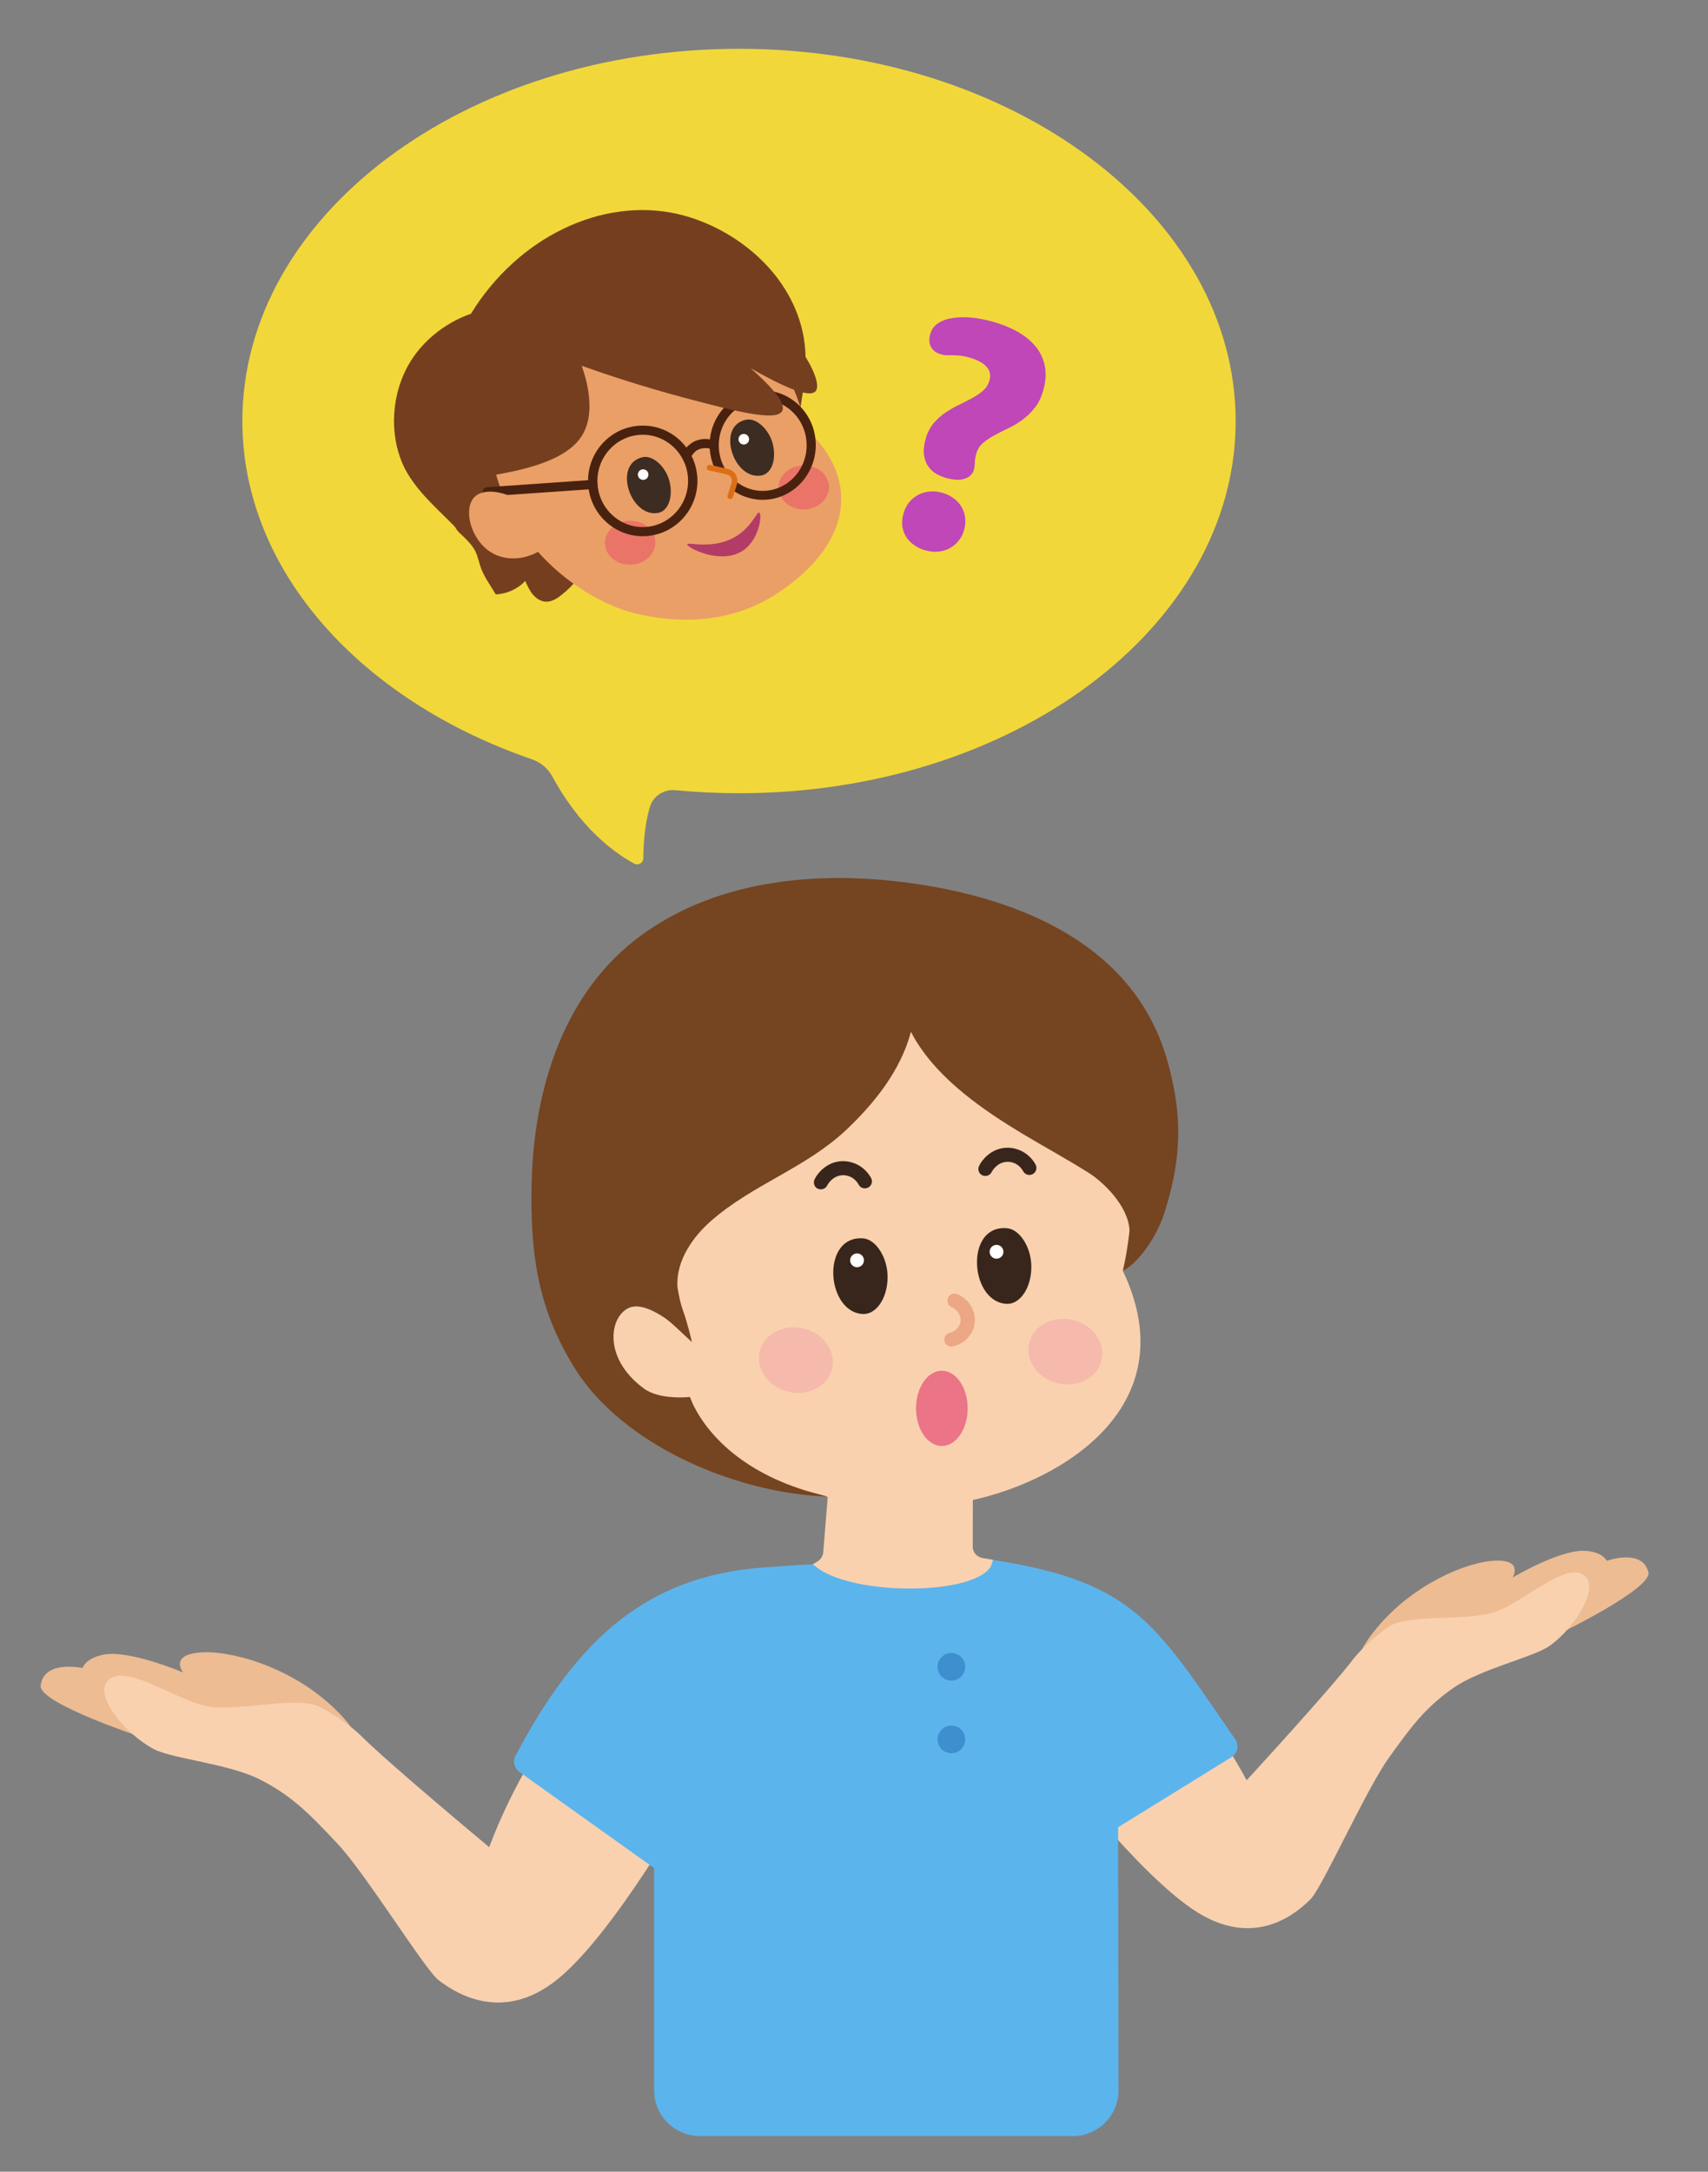 <svg width="210" height="267" viewBox="0 0 210 267" fill="none" xmlns="http://www.w3.org/2000/svg">
<rect x="0" y="0" width="210" height="267" fill="#808080" stroke="none"/>
<g clip-path="url(#clip0_7684_2968)">
<path d="M169.325 200.1C173.725 194.8 180.325 192 183.85 191.875C187.35 191.75 185.975 193.95 185.975 193.95C185.975 193.95 191.925 190.4 195.025 190.675C197.125 190.85 197.55 191.9 197.55 191.9C197.55 191.9 201.925 190.3 202.675 193.3C203.175 195.325 191.475 200.975 191.475 200.975L176.825 204C176.825 204 161.25 209.825 169.325 200.1Z" fill="#EDBC93"/>
<path d="M133.025 195.125C133.025 195.125 145.95 205.125 153.275 218.875C153.275 218.875 163.7 207.55 166.525 203.8C166.525 203.8 167.95 202 170.65 200.05C172.85 198.45 179.4 199.275 183.25 198.35C186.65 197.55 191.95 192.275 194.475 193.5C197.025 194.725 193.775 200.05 190.525 202.35C188.55 203.75 182.025 205.175 178.65 207.55C175.275 209.925 173.575 212.175 170.75 216.125C167.925 220.075 162.575 232.05 161.15 233.475C159.75 234.875 154.65 239.675 147.325 235.175C140 230.675 129.225 216.275 129.225 216.275L133.025 195.125Z" fill="#F9D1AF"/>
<path d="M40.775 209.725C35.45 204.8 28.15 202.825 24.475 203.175C20.8 203.525 22.525 205.625 22.525 205.625C22.525 205.625 15.8 202.75 12.625 203.45C10.45 203.925 10.15 205.075 10.15 205.075C10.15 205.075 5.35 204.025 5 207.25C4.75 209.425 17.775 213.7 17.775 213.7L33.475 214.85C33.475 214.85 50.55 218.75 40.775 209.725Z" fill="#EDBC93"/>
<path d="M77.975 199.475C77.975 199.475 65.875 211.7 60.15 227.1C60.15 227.1 47.675 216.725 44.2 213.225C44.2 213.225 42.475 211.55 39.375 209.875C36.85 208.5 30.125 210.275 25.975 209.85C22.325 209.475 16.05 204.725 13.575 206.35C11.1 207.975 15.225 213.1 18.925 215.05C21.2 216.25 28.175 216.825 32.05 218.825C35.925 220.825 38 222.95 41.5 226.675C45 230.4 52.25 242.175 53.925 243.45C55.6 244.725 61.575 249.025 68.6 243.3C75.625 237.575 84.875 221.05 84.875 221.05L77.975 199.475Z" fill="#F9D1AF"/>
<path d="M151.9 213.875C140.9 197.925 139 193.4 115.275 190.925C115.275 191.25 119.575 199.35 117.65 202.825C115.325 207.1 115.45 210.7 118.3 215.225C119.525 215 118.975 214.875 120.2 214.675C121.475 216.5 128.775 230.025 128.775 230.025L151.425 216.025C152.175 215.575 152.375 214.6 151.9 213.875Z" fill="#5CB4ED"/>
<path d="M120.8 191.55L122.1 191.775C122.1 191.775 118.875 202.675 111.925 203.4C103.975 204.225 95.325 199.575 95.475 195.975C95.525 194.9 98.95 192.85 100.475 192C100.9 191.75 101.2 191.3 101.225 190.8L102.275 177.725L119.625 178.625L119.6 190.05C119.55 190.8 120.075 191.425 120.8 191.55Z" fill="#F9D1AF"/>
<path d="M122.075 191.825C121.675 196.275 104.275 196.475 99.975 192.325C89.925 192.65 80.425 195 80.425 198.575V256.975C80.425 260.1 82.95 262.625 86.075 262.625H131.875C135 262.625 137.525 260.1 137.525 256.975C137.5 245 137.45 216.9 137.45 201.725C137.4 198.125 127.425 193.7 122.075 191.825Z" fill="#5CB4ED"/>
<path d="M116.975 206.625C117.914 206.625 118.675 205.864 118.675 204.925C118.675 203.986 117.914 203.225 116.975 203.225C116.036 203.225 115.275 203.986 115.275 204.925C115.275 205.864 116.036 206.625 116.975 206.625Z" fill="#3E8FCE"/>
<path d="M116.975 215.55C117.914 215.55 118.675 214.789 118.675 213.85C118.675 212.911 117.914 212.15 116.975 212.15C116.036 212.15 115.275 212.911 115.275 213.85C115.275 214.789 116.036 215.55 116.975 215.55Z" fill="#3E8FCE"/>
<path d="M80.925 216.25C81.025 217.225 81.075 218.2 81.125 219.175C81.15 220.15 81.175 221.125 81.175 222.1C81.175 224.05 81.125 226.025 80.975 227.975C80.95 228.25 80.725 228.425 80.45 228.425C80.2 228.4 80.025 228.225 80 227.975C79.85 226.025 79.8 224.05 79.8 222.1C79.8 221.125 79.8 220.15 79.85 219.175C79.875 218.2 79.95 217.225 80.05 216.25C80.075 216 80.3 215.825 80.55 215.85C80.75 215.875 80.9 216.05 80.925 216.25Z" fill="#449BCE"/>
<path d="M138.075 156.275C147.175 175.55 125.05 184.775 114.575 185.1C89.125 185.9 84.85 171.8 84.85 171.8C84.85 171.8 81.3 172.9 79.35 171.375C73.55 166.8 75.075 161.6 77.5 160.75C79.65 160 83.2 163.15 83.2 163.15C83.2 163.15 82.55 161.95 82.325 161.3C81.275 159.4 75.65 148.825 79.775 137.1C84.275 124.25 97.825 117.525 109.8 117.85C120.675 118.15 132.7 124.3 137.375 135.725C140.425 143.3 138.85 153.175 138.075 156.275Z" fill="#F9D1AF"/>
<path d="M102.45 156.4C102.425 158.8 103.7 161.375 106.025 161.55C107.65 161.675 109.05 159.75 109.125 157.225C109.225 154.725 107.725 152.35 106.1 152.25C103.625 152.075 102.475 154.15 102.45 156.4Z" fill="#38261C"/>
<path d="M120.125 155.15C120.1 157.55 121.375 160.125 123.7 160.3C125.325 160.425 126.725 158.5 126.8 155.975C126.9 153.475 125.4 151.1 123.775 151C121.275 150.8 120.125 152.9 120.125 155.15Z" fill="#38261C"/>
<path d="M116.975 165.575C116.575 165.575 116.225 165.3 116.125 164.9C116.025 164.425 116.325 163.975 116.775 163.85C117.425 163.7 117.95 163.175 118.075 162.575C118.225 161.825 117.775 161.05 117.025 160.725C116.575 160.55 116.375 160.025 116.55 159.575C116.725 159.125 117.25 158.925 117.7 159.1C119.2 159.725 120.1 161.325 119.8 162.875C119.55 164.175 118.525 165.225 117.175 165.525C117.1 165.55 117.05 165.575 116.975 165.575Z" fill="#ECA784"/>
<path d="M121.15 144.575C121.025 144.575 120.9 144.55 120.775 144.5C120.35 144.3 120.175 143.775 120.375 143.35C120.725 142.6 121.8 141.3 123.5 141.125C125.05 140.975 126.55 141.775 127.325 143.175C127.55 143.6 127.4 144.125 126.975 144.35C126.55 144.575 126.025 144.425 125.8 144C125.375 143.2 124.525 142.75 123.675 142.85C122.5 142.975 121.95 144.05 121.925 144.1C121.775 144.4 121.475 144.575 121.15 144.575Z" fill="#38261C"/>
<path d="M100.925 146.225C100.8 146.225 100.675 146.2 100.55 146.15C100.125 145.95 99.95 145.425 100.15 145C100.5 144.25 101.575 142.95 103.275 142.775C104.825 142.625 106.325 143.425 107.1 144.825C107.325 145.25 107.175 145.775 106.75 146C106.325 146.225 105.8 146.075 105.575 145.65C105.15 144.85 104.3 144.4 103.45 144.5C102.275 144.625 101.725 145.7 101.7 145.75C101.55 146.05 101.25 146.225 100.925 146.225Z" fill="#38261C"/>
<path d="M105.375 155.8C105.844 155.8 106.225 155.419 106.225 154.95C106.225 154.481 105.844 154.1 105.375 154.1C104.906 154.1 104.525 154.481 104.525 154.95C104.525 155.419 104.906 155.8 105.375 155.8Z" fill="white"/>
<path d="M122.525 154.75C122.994 154.75 123.375 154.369 123.375 153.9C123.375 153.431 122.994 153.05 122.525 153.05C122.056 153.05 121.675 153.431 121.675 153.9C121.675 154.369 122.056 154.75 122.525 154.75Z" fill="white"/>
<path d="M135.44 167.236C135.953 165.087 134.376 162.87 131.918 162.284C129.46 161.698 127.052 162.964 126.54 165.113C126.027 167.262 127.604 169.479 130.062 170.065C132.52 170.652 134.927 169.385 135.44 167.236Z" fill="#F5BAAB"/>
<path d="M102.306 168.282C102.818 166.134 101.241 163.916 98.784 163.33C96.326 162.744 93.918 164.011 93.406 166.16C92.893 168.309 94.47 170.526 96.928 171.112C99.385 171.698 101.793 170.431 102.306 168.282Z" fill="#F5BAAB"/>
<path d="M115.8 177.775C117.554 177.775 118.975 175.704 118.975 173.15C118.975 170.596 117.554 168.525 115.8 168.525C114.047 168.525 112.625 170.596 112.625 173.15C112.625 175.704 114.047 177.775 115.8 177.775Z" fill="#EB7487"/>
<path d="M143.15 149.15C145.675 141.3 145.05 136.05 143.6 130.675C139.75 116.5 126.025 110.525 111.975 108.575C100.7 107.025 88.35 108.075 78.9 114.95C69.4 121.85 65.7 133.65 65.375 145.125C65.1 154.925 66.425 161.525 70.85 168.5C76.525 177.4 89.95 183.55 101.75 184C101.75 184 99.075 183.3 98.4 183.05C87.15 179.325 84.825 171.75 84.825 171.75C84.825 171.75 81.125 172.175 79.15 170.7C73.9 166.825 75.05 161.55 77.475 160.7C78.775 160.25 80.6 161.225 81.825 162.075C82.925 162.925 83.95 164 85.075 165C85.075 165 84.525 162.625 84 161.2C83.775 160.6 83.5 159.575 83.3 158.3C83.05 154.85 85.425 151.85 87.425 150.1C92.55 145.625 98.95 143.65 103.925 139.025C107.5 135.675 110.75 131.6 112 126.85C112.2 127.225 112.375 127.575 112.6 127.925C115.55 132.8 120.925 136.5 125.65 139.35C128.275 140.925 131.25 142.55 133.825 144.175C135.55 145.25 138.75 148.225 138.875 151.3C138.65 153.45 138.3 155.225 138.05 156.225C139.475 155.625 142 152.7 143.15 149.15Z" fill="#754420"/>
<path d="M63.375 215.875C70.875 201.7 79.525 193.3 95.25 192.625C95.4 193.05 91.3 201.075 93.425 204.425C96.025 208.525 96.125 212.15 93.575 216.825C92.35 216.7 92.875 216.525 91.65 216.4C90.475 218.3 84.075 232.275 84.075 232.275L63.825 217.825C63.225 217.35 63.025 216.525 63.375 215.875Z" fill="#5CB4ED"/>
<path d="M90.85 6C57.125 6 29.8 26.5 29.8 51.75C29.8 70.2 44.375 86.125 65.4 93.35C66.475 93.725 67.35 94.45 67.9 95.45C69.875 99.075 73.125 103.525 77.975 106.175C78.475 106.45 79.075 106.1 79.1 105.525C79.1 104.075 79.225 101.575 79.875 99.3C80.25 97.9 81.6 97 83.05 97.15C85.625 97.4 88.225 97.525 90.875 97.525C124.6 97.525 151.925 77.025 151.925 51.775C151.925 26.525 124.575 6 90.85 6Z" fill="#F2D73A"/>
<path d="M49.85 57.75C47.975 54.2 47.9 49.25 50.05 45.175C52.475 40.65 56.725 38.975 57.9 38.575C63.75 29.075 74.075 24.225 83.275 26.3C89.35 27.675 96 32.325 98.275 39.3C99.55 43.225 99 46.525 98.375 50.35C98.225 51.25 98 52.125 97.75 53C97.6 53.55 97.45 54.125 97.225 54.65C97.075 55 96.875 55.35 96.6 55.6C96.025 56.125 95.2 56.275 94.5 56.525C91.75 57.5 89.05 58.5 86.225 59.275C83.375 60.05 80.45 60.65 77.525 61.1C77.475 61.1 77.4 61.125 77.35 61.125C76.025 61.325 74.575 61.55 73.725 62.575C73.075 63.35 72.95 64.425 72.825 65.45C72.75 66.125 72.675 66.825 72.6 67.5C72.55 67.875 72.525 68.275 72.475 68.65C72.45 68.825 72.475 69.025 72.4 69.175C72.325 69.375 72.15 69.575 72.05 69.775C71.775 70.225 71.475 70.625 71.15 71.025C70.525 71.825 69.8 72.55 69 73.175C68.475 73.6 67.85 73.975 67.175 73.975C66.525 73.975 65.95 73.6 65.525 73.1C65.1 72.6 64.85 72.025 64.575 71.425C63.65 72.425 62.3 73.025 60.95 73.075C60.275 71.925 59.425 70.8 59.025 69.525C58.775 68.675 58.625 67.9 58.075 67.175C57.7 66.675 57.275 66.25 56.825 65.825C56.625 65.625 56.4 65.45 56.25 65.25C56.075 65.025 55.95 64.75 55.725 64.55C53.625 62.425 51.275 60.4 49.85 57.75Z" fill="#753F1F"/>
<path d="M99.125 52.775C100.275 53.775 103.075 56.55 103.4 60.6C103.975 67.65 96.575 72.325 95.125 73.225C86.975 78.35 77.8 75.375 76.525 74.95C76.525 74.95 63.225 70.775 60.475 56.1C60.375 55.625 60.275 55.15 60.2 54.65C60.025 53.275 59.975 51.875 60.1 50.475C60.3 48.275 64.55 33.75 76.05 32.425C83.925 31.525 89.875 37.375 91.925 39.4C97.025 44.425 98.6 50.25 99.125 52.775Z" fill="#EA9F67"/>
<path d="M77.25 60.025C77.725 61.8 79.2 63.4 80.95 63.05C82.175 62.8 82.775 61.1 82.325 59.225C81.875 57.375 80.275 55.95 79.05 56.2C77.2 56.6 76.8 58.375 77.25 60.025Z" fill="#3D2C22"/>
<path d="M89.95 55.425C90.425 57.2 91.9 58.8 93.65 58.45C94.875 58.2 95.475 56.5 95.025 54.625C94.575 52.775 92.975 51.35 91.75 51.6C89.9 51.975 89.5 53.75 89.95 55.425Z" fill="#3D2C22"/>
<path d="M93.35 63.025C93.05 62.875 92.475 64.7 90.55 65.9C87.725 67.675 84.55 66.575 84.5 66.925C84.45 67.325 88.65 69.525 91.375 67.675C93.4 66.275 93.725 63.2 93.35 63.025Z" fill="#B33C67"/>
<path d="M79.075 59C79.434 59 79.725 58.709 79.725 58.35C79.725 57.991 79.434 57.7 79.075 57.7C78.716 57.7 78.425 57.991 78.425 58.35C78.425 58.709 78.716 59 79.075 59Z" fill="white"/>
<path d="M91.45 54.65C91.809 54.65 92.1 54.359 92.1 54C92.1 53.641 91.809 53.35 91.45 53.35C91.091 53.35 90.8 53.641 90.8 54C90.8 54.359 91.091 54.65 91.45 54.65Z" fill="white"/>
<path d="M98.941 62.623C100.652 62.55 101.987 61.283 101.923 59.793C101.86 58.303 100.421 57.154 98.711 57.228C97 57.301 95.665 58.568 95.729 60.058C95.793 61.547 97.231 62.696 98.941 62.623Z" fill="#EA7467"/>
<path d="M77.591 69.423C79.301 69.35 80.636 68.083 80.573 66.593C80.509 65.103 79.071 63.955 77.36 64.028C75.65 64.101 74.314 65.368 74.378 66.858C74.442 68.348 75.88 69.496 77.591 69.423Z" fill="#EA7467"/>
<path d="M93.775 61.45C90.175 61.45 87.25 58.425 87.25 54.725C87.25 51.025 90.175 48 93.775 48C97.375 48 100.3 51.025 100.3 54.725C100.3 58.425 97.375 61.45 93.775 61.45ZM93.775 49.15C90.8 49.15 88.375 51.65 88.375 54.75C88.375 57.85 90.8 60.35 93.775 60.35C96.75 60.35 99.175 57.85 99.175 54.75C99.175 51.65 96.75 49.15 93.775 49.15Z" fill="#49220F"/>
<path d="M79.025 65.925C75.325 65.925 72.3 62.875 72.3 59.125C72.3 55.375 75.3 52.325 79.025 52.325C82.75 52.325 85.75 55.375 85.75 59.125C85.75 62.875 82.725 65.925 79.025 65.925ZM79.025 53.45C75.95 53.45 73.45 56 73.45 59.125C73.45 62.25 75.95 64.8 79.025 64.8C82.1 64.8 84.6 62.25 84.6 59.125C84.6 56 82.1 53.45 79.025 53.45Z" fill="#49220F"/>
<path d="M84.9 56.3L83.875 55.825C84.05 55.425 84.425 54.85 85.1 54.425C86.375 53.625 87.75 54.1 88 54.2L87.6 55.25C87.425 55.175 86.5 54.875 85.675 55.375C85.25 55.675 85.025 56.05 84.9 56.3Z" fill="#49220F"/>
<path d="M59.9 61.025C59.6 61.025 59.35 60.8 59.35 60.5C59.325 60.2 59.575 59.925 59.875 59.9L72.85 59C73.15 58.975 73.425 59.225 73.45 59.525C73.475 59.825 73.225 60.1 72.925 60.125L59.95 61.025C59.925 61.025 59.925 61.025 59.9 61.025Z" fill="#49220F"/>
<path d="M60.175 67.775C62.1 69.1 64.9 68.925 67.05 67.25C65.775 65.225 64.5 63.225 63.2 61.2C61.325 60.3 59.375 60.15 58.4 61.05C56.9 62.45 57.825 66.175 60.175 67.775Z" fill="#EA9F67"/>
<path d="M87.25 57.5C87.275 57.5 88.475 57.775 89.425 57.975C90.075 58.125 90.475 58.8 90.275 59.45L89.775 61" fill="#EA9F67"/>
<path d="M89.775 61.35C89.925 61.35 90.05 61.25 90.1 61.125L90.6 59.575C90.725 59.175 90.675 58.75 90.475 58.375C90.275 58 89.925 57.75 89.5 57.65C87.325 57.15 87.3 57.15 87.25 57.15C87.05 57.15 86.9 57.3 86.9 57.5C86.9 57.675 87.025 57.825 87.2 57.85C87.25 57.85 87.6 57.925 89.35 58.325C89.575 58.375 89.775 58.525 89.875 58.725C90 58.925 90.025 59.15 89.95 59.375L89.45 60.925C89.4 61.1 89.5 61.3 89.675 61.35C89.7 61.325 89.75 61.35 89.775 61.35Z" fill="#DC6E16"/>
<path d="M100.275 48.1C99.775 48.675 98.05 48.55 92.3 45.275C96.125 48.65 96.475 49.95 96.175 50.525C95.475 51.875 90.375 50.55 84.325 48.95C78.775 47.475 74.35 45.975 71.525 44.975C72.2 46.9 73.375 51.1 71.325 53.9C68.6 57.625 60.725 58.225 59.875 58.625C59.725 58.675 59.6 58.75 59.45 58.725C59.275 58.7 59.15 58.525 59.05 58.375C56.975 55.375 56.65 53.125 58.575 50.1C59.65 48.425 59.775 46.45 60.425 44.625C61.2 42.5 63.275 41.25 64.25 39.25C64.725 38.3 64.925 37.25 65.325 36.3C65.325 36.3 66.625 33.75 69.45 31.825C73.525 29.075 81.625 30.175 87.875 33.55C96.2 37.975 101.575 46.6 100.275 48.1Z" fill="#753F1F"/>
<path d="M111.1 63.075C111.25 62.55 111.5 62.1 111.8 61.725C112.125 61.35 112.5 61.05 112.925 60.825C113.35 60.6 113.825 60.475 114.325 60.425C114.85 60.375 115.375 60.45 115.9 60.6C116.425 60.75 116.9 61 117.3 61.3C117.7 61.6 118.025 61.95 118.25 62.375C118.475 62.775 118.625 63.225 118.675 63.7C118.725 64.175 118.675 64.675 118.525 65.2C118.375 65.7 118.15 66.15 117.825 66.525C117.525 66.9 117.15 67.2 116.725 67.425C116.3 67.65 115.825 67.775 115.325 67.825C114.825 67.875 114.275 67.8 113.725 67.65C113.175 67.5 112.7 67.25 112.3 66.95C111.9 66.65 111.575 66.3 111.35 65.9C111.125 65.5 110.975 65.05 110.925 64.575C110.9 64.075 110.95 63.575 111.1 63.075ZM113.825 53.9C114.05 53.15 114.375 52.525 114.8 52.025C115.225 51.525 115.7 51.075 116.25 50.725C116.775 50.375 117.325 50.05 117.9 49.775C118.475 49.5 119.025 49.225 119.525 48.95C120.025 48.675 120.475 48.375 120.85 48.05C121.225 47.725 121.475 47.35 121.625 46.875C121.725 46.575 121.75 46.275 121.725 46C121.7 45.725 121.6 45.475 121.4 45.225C121.225 44.975 120.95 44.75 120.625 44.55C120.275 44.35 119.85 44.15 119.325 44C118.825 43.85 118.425 43.775 118.075 43.725C117.725 43.7 117.425 43.675 117.15 43.675C116.875 43.675 116.625 43.675 116.375 43.675C116.125 43.675 115.9 43.625 115.65 43.55C115.075 43.375 114.675 43.075 114.45 42.625C114.225 42.175 114.2 41.65 114.375 41.075C114.475 40.725 114.625 40.425 114.825 40.2C115.025 39.95 115.275 39.75 115.575 39.6C115.875 39.425 116.275 39.275 116.725 39.175C117.2 39.075 117.7 39.025 118.25 39C118.8 39 119.425 39.025 120.075 39.125C120.725 39.225 121.425 39.375 122.15 39.575C123.525 39.975 124.65 40.475 125.55 41.05C126.45 41.625 127.15 42.3 127.65 43.025C128.125 43.75 128.425 44.55 128.525 45.4C128.625 46.25 128.525 47.15 128.25 48.05C128 48.925 127.65 49.625 127.175 50.2C126.725 50.775 126.2 51.25 125.65 51.65C125.1 52.05 124.525 52.4 123.925 52.675C123.325 52.95 122.775 53.25 122.25 53.525C121.725 53.8 121.275 54.125 120.875 54.45C120.475 54.8 120.2 55.2 120.05 55.725C119.975 55.975 119.925 56.2 119.9 56.375C119.875 56.55 119.85 56.725 119.85 56.875C119.85 57.025 119.825 57.15 119.825 57.3C119.8 57.425 119.775 57.575 119.75 57.725C119.6 58.275 119.225 58.65 118.625 58.85C118.05 59.075 117.225 59.025 116.2 58.725C115.65 58.55 115.175 58.325 114.8 58.05C114.425 57.75 114.125 57.4 113.925 57C113.725 56.6 113.6 56.125 113.575 55.6C113.55 55.125 113.65 54.55 113.825 53.9Z" fill="#BF47B8"/>
</g>
<defs>
<clipPath id="clip0_7684_2968">
<rect width="197.675" height="256.6" fill="white" transform="translate(5 6)"/>
</clipPath>
</defs>
</svg>
